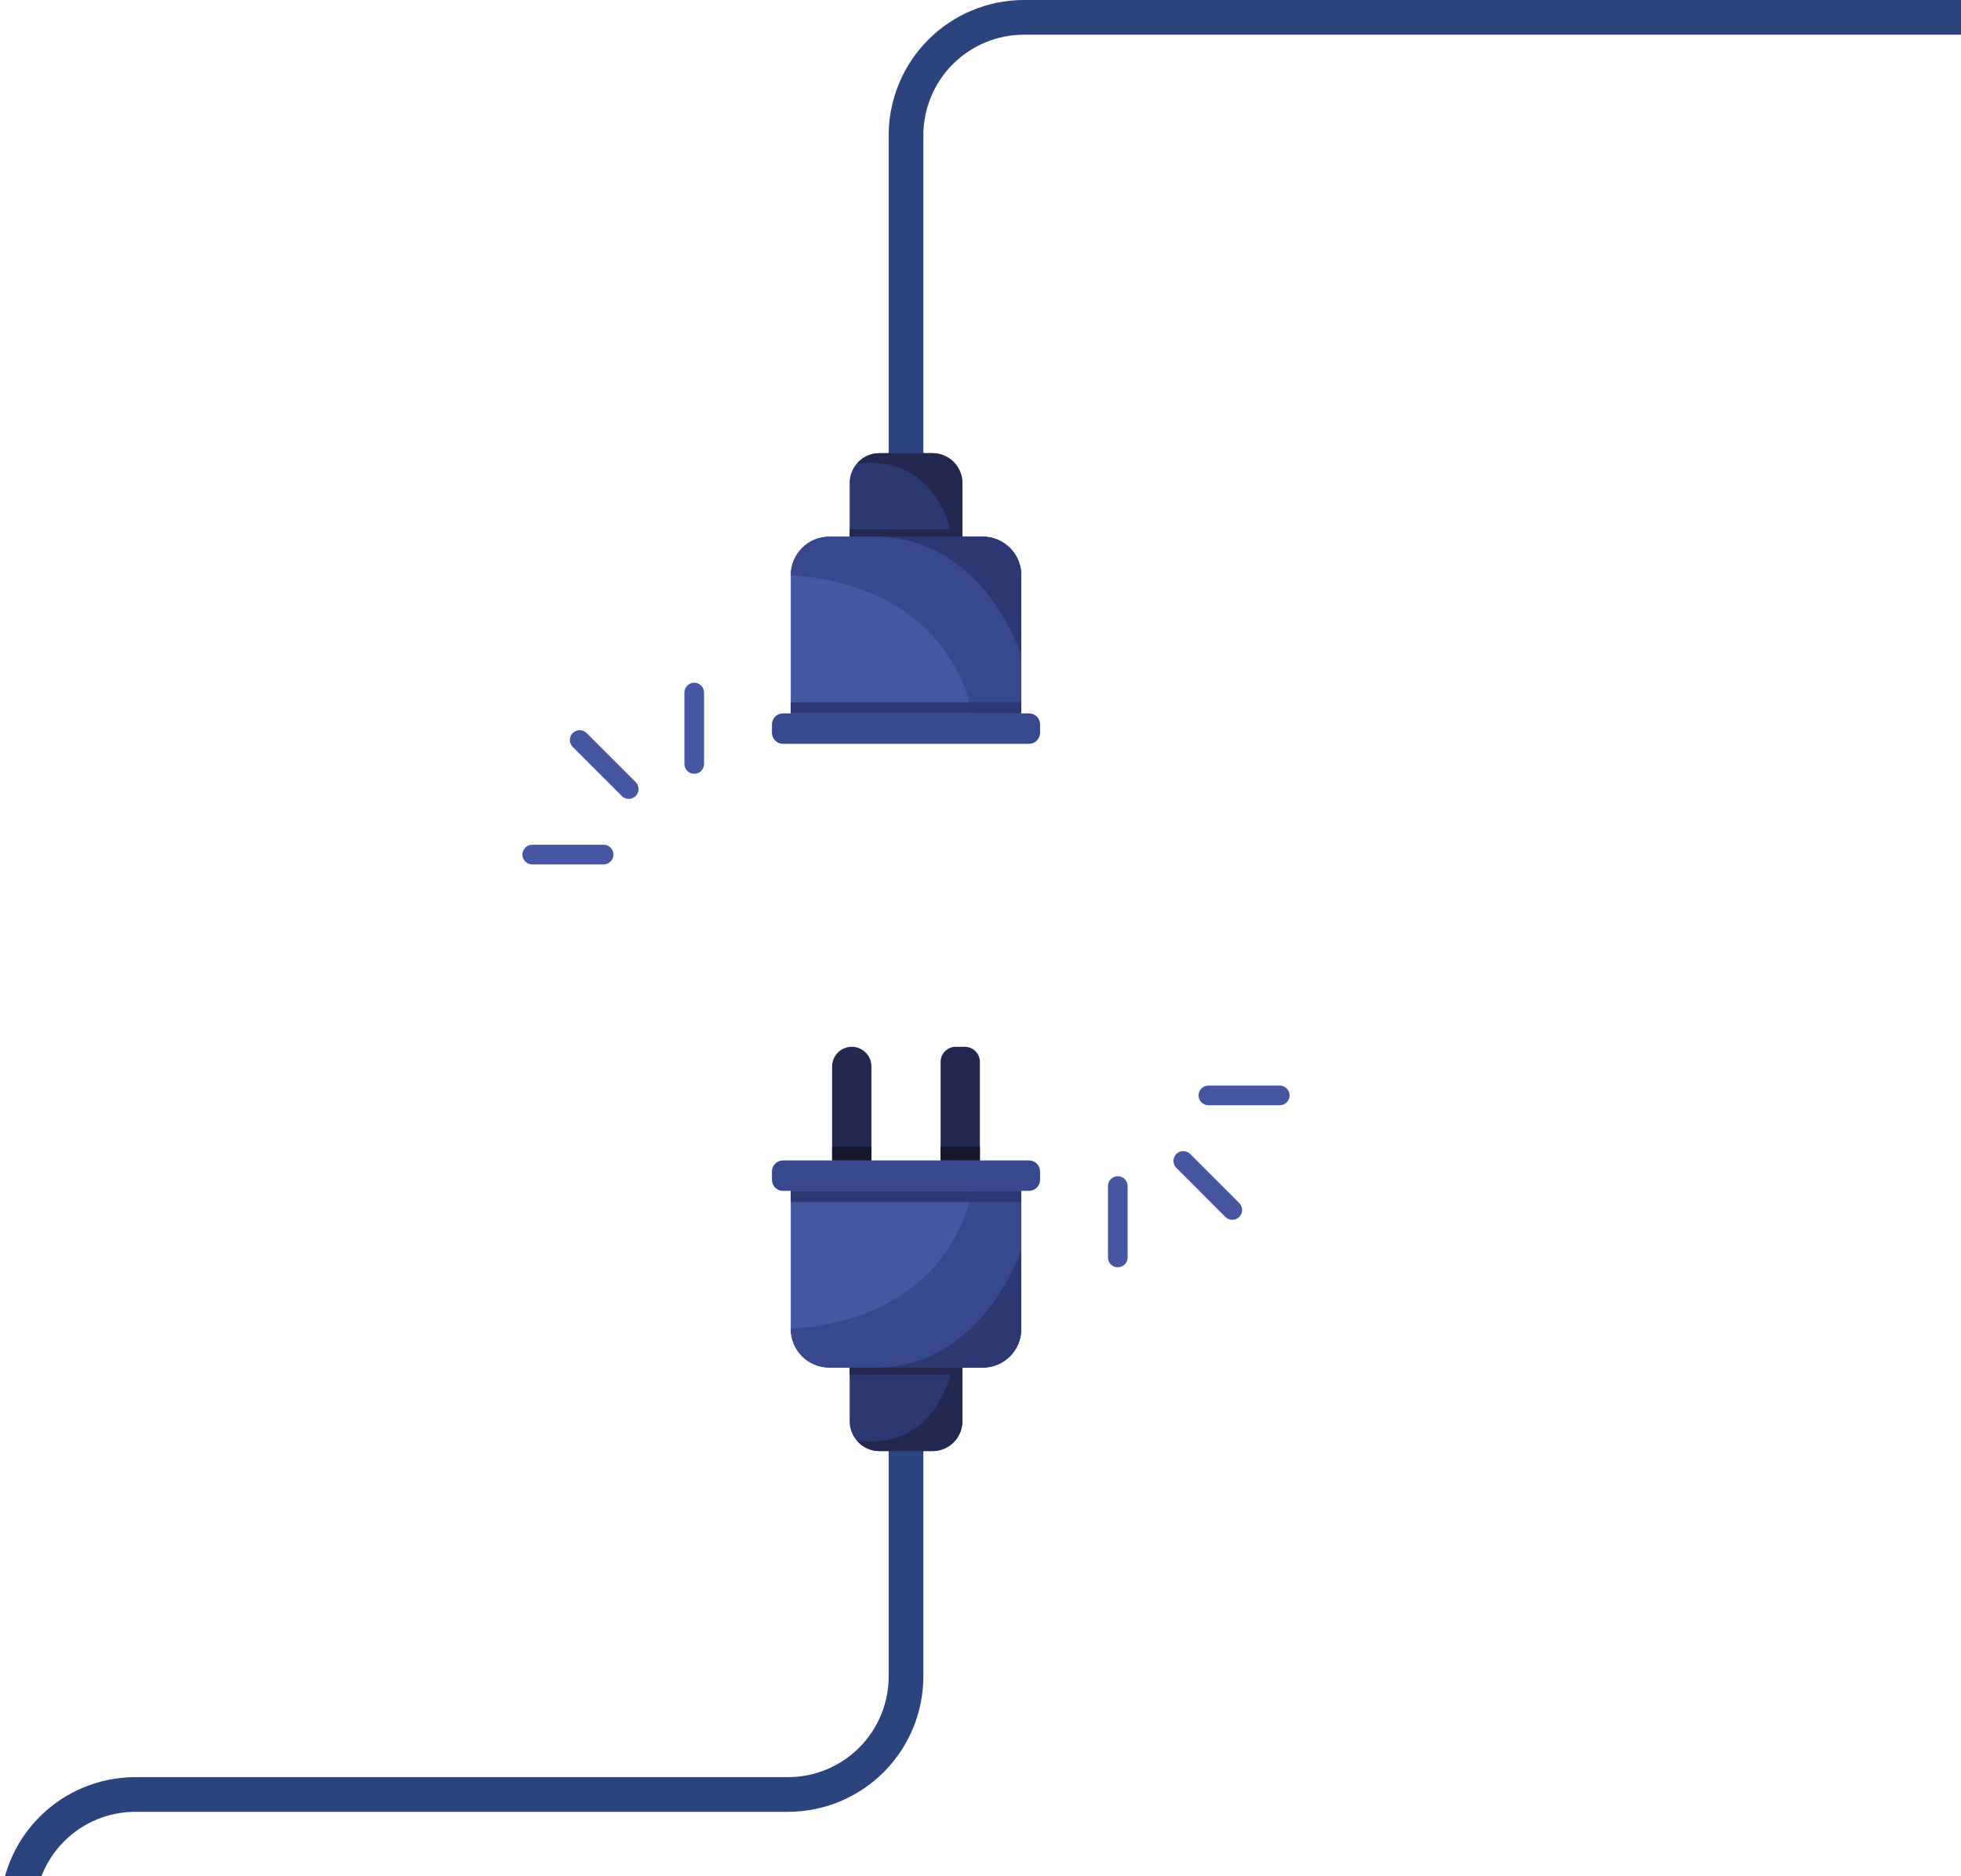 <svg width="697" height="667" viewBox="0 0 697 667" fill="none" xmlns="http://www.w3.org/2000/svg">
<path d="M328.188 442.604V595.989C328.175 608.737 323.108 620.959 314.099 629.974C305.091 638.989 292.876 644.061 280.135 644.075H48.053C38.581 644.086 29.5 647.855 22.803 654.557C16.106 661.258 12.338 670.344 12.328 679.82V711H0V679.82C0.015 667.073 5.082 654.853 14.09 645.839C23.099 636.825 35.313 631.755 48.053 631.741H280.135C289.607 631.729 298.688 627.958 305.385 621.255C312.083 614.553 315.849 605.466 315.86 595.989V442.604H328.188Z" fill="#2C447D"/>
<path d="M342.059 480.63V505.212C342.059 508.03 340.94 510.733 338.948 512.726C336.957 514.719 334.255 515.839 331.439 515.839H312.605C311.068 515.84 309.549 515.507 308.154 514.863C306.759 514.218 305.52 513.278 304.525 512.106V512.103C302.884 510.183 301.983 507.739 301.987 505.212V480.63H342.059Z" fill="#2B3872"/>
<path d="M362.992 423.33V472.431C362.992 476.073 361.546 479.566 358.972 482.14C356.398 484.715 352.907 486.162 349.267 486.161H294.776C291.137 486.161 287.647 484.714 285.074 482.14C282.5 479.565 281.055 476.073 281.054 472.431V423.33H362.992Z" fill="#4656A1"/>
<path d="M365.759 423.33H278.285C277.248 423.33 276.253 422.917 275.519 422.183C274.785 421.449 274.373 420.454 274.373 419.415V416.434C274.373 415.395 274.785 414.4 275.519 413.666C276.253 412.932 277.248 412.519 278.285 412.519H365.759C366.797 412.519 367.792 412.932 368.525 413.666C369.259 414.4 369.671 415.395 369.671 416.434V419.415C369.671 420.454 369.259 421.449 368.525 422.183C367.792 422.917 366.797 423.33 365.759 423.33Z" fill="#38488C"/>
<path d="M309.725 412.52H295.761V379.103C295.761 378.186 295.942 377.277 296.292 376.43C296.643 375.582 297.158 374.812 297.806 374.163C298.454 373.515 299.224 373 300.071 372.649C300.918 372.298 301.826 372.117 302.743 372.117C303.66 372.117 304.568 372.298 305.415 372.649C306.262 373 307.032 373.515 307.68 374.163C308.329 374.812 308.843 375.582 309.194 376.43C309.545 377.277 309.725 378.186 309.725 379.103V412.52Z" fill="#232851"/>
<path d="M339.702 372.117H342.902C344.33 372.117 345.699 372.685 346.708 373.694C347.717 374.704 348.285 376.074 348.285 377.502V412.52H334.32V377.502C334.32 376.074 334.887 374.704 335.896 373.694C336.906 372.685 338.275 372.117 339.702 372.117Z" fill="#232851"/>
<path d="M362.992 423.33V472.431C362.992 476.073 361.546 479.566 358.972 482.14C356.398 484.715 352.907 486.162 349.267 486.161H294.776C291.137 486.161 287.647 484.714 285.074 482.14C282.5 479.565 281.055 476.073 281.054 472.431C339.892 468.341 345.296 423.33 345.296 423.33H362.992Z" fill="#38488C"/>
<path d="M362.992 423.33H281.054V427.289H362.992V423.33Z" fill="#2B3872"/>
<path d="M362.993 444.085V472.433C362.992 476.075 361.546 479.567 358.972 482.142C356.398 484.717 352.907 486.163 349.268 486.163H311.015C349.644 486.163 362.993 444.085 362.993 444.085Z" fill="#2B3872"/>
<path d="M342.058 486.162H301.987V488.728H342.058V486.162Z" fill="#232851"/>
<path d="M309.725 407.628H295.761V412.52H309.725V407.628Z" fill="#15172D"/>
<path d="M348.285 407.628H334.32V412.52H348.285V407.628Z" fill="#15172D"/>
<path d="M342.059 486.162V505.212C342.058 508.031 340.939 510.734 338.948 512.727C336.956 514.719 334.255 515.839 331.438 515.839H312.604C311.067 515.841 309.548 515.508 308.153 514.863C306.758 514.219 305.519 513.278 304.524 512.107V512.104C333.879 515.707 338.362 486.162 338.362 486.162H342.059Z" fill="#232851"/>
<path d="M734.088 0V12.336H363.916C354.443 12.346 345.362 16.116 338.664 22.817C331.967 29.519 328.199 38.605 328.189 48.083V210.185H315.857V48.083C315.872 35.334 320.94 23.112 329.949 14.098C338.959 5.084 351.174 0.014 363.916 0H734.088Z" fill="#2C447D"/>
<path d="M342.059 196.302V171.72C342.059 168.902 340.94 166.199 338.948 164.206C336.957 162.214 334.255 161.094 331.439 161.094H312.605C311.068 161.092 309.549 161.425 308.154 162.07C306.759 162.714 305.52 163.655 304.525 164.826V164.829C302.884 166.749 301.983 169.194 301.987 171.72V196.302H342.059Z" fill="#2B3872"/>
<path d="M362.992 253.603V204.501C362.992 202.698 362.637 200.912 361.947 199.247C361.257 197.581 360.246 196.067 358.972 194.792C357.697 193.517 356.184 192.506 354.519 191.816C352.854 191.126 351.069 190.771 349.267 190.771H294.776C291.137 190.772 287.647 192.218 285.074 194.793C282.5 197.368 281.055 200.86 281.054 204.501V253.603H362.992Z" fill="#4656A1"/>
<path d="M365.759 264.413H278.285C277.248 264.413 276.253 264.001 275.519 263.267C274.785 262.533 274.373 261.537 274.373 260.499V257.517C274.373 257.003 274.474 256.494 274.671 256.019C274.867 255.544 275.156 255.113 275.519 254.749C275.882 254.386 276.314 254.097 276.788 253.901C277.263 253.704 277.771 253.603 278.285 253.603H365.759C366.797 253.603 367.792 254.015 368.525 254.749C369.259 255.483 369.671 256.479 369.671 257.517V260.499C369.671 261.537 369.259 262.533 368.525 263.267C367.792 264.001 366.797 264.413 365.759 264.413Z" fill="#38488C"/>
<path d="M362.992 253.603V204.501C362.992 202.698 362.637 200.912 361.947 199.247C361.257 197.581 360.246 196.067 358.972 194.792C357.697 193.517 356.184 192.506 354.519 191.816C352.854 191.126 351.069 190.771 349.267 190.771H294.776C291.137 190.772 287.647 192.218 285.074 194.793C282.5 197.368 281.055 200.86 281.054 204.501C339.892 208.592 345.296 253.603 345.296 253.603H362.992Z" fill="#38488C"/>
<path d="M362.992 249.644H281.054V253.603H362.992V249.644Z" fill="#2B3872"/>
<path d="M362.993 232.849V204.501C362.992 202.698 362.637 200.912 361.947 199.247C361.258 197.581 360.247 196.067 358.972 194.792C357.698 193.517 356.185 192.506 354.519 191.816C352.854 191.126 351.07 190.771 349.268 190.771H311.015C349.644 190.771 362.993 232.849 362.993 232.849Z" fill="#2B3872"/>
<path d="M342.058 188.207H301.987V190.773H342.058V188.207Z" fill="#232851"/>
<path d="M342.059 190.771V171.72C342.058 168.902 340.939 166.199 338.948 164.206C336.956 162.214 334.255 161.094 331.438 161.094H312.604C311.067 161.092 309.549 161.425 308.153 162.07C306.758 162.714 305.52 163.655 304.524 164.826V164.829C333.879 161.226 338.362 190.771 338.362 190.771H342.059Z" fill="#232851"/>
<path d="M214.548 307.289H189.177C188.251 307.289 187.362 306.92 186.707 306.265C186.052 305.61 185.684 304.721 185.684 303.794C185.684 302.867 186.052 301.978 186.707 301.323C187.362 300.668 188.251 300.3 189.177 300.3H214.548C215.474 300.3 216.363 300.668 217.018 301.323C217.673 301.978 218.041 302.867 218.041 303.794C218.041 304.721 217.673 305.61 217.018 306.265C216.363 306.92 215.474 307.289 214.548 307.289Z" fill="#4656A1"/>
<path d="M246.75 275.069C246.291 275.069 245.837 274.979 245.413 274.803C244.99 274.628 244.605 274.37 244.28 274.046C243.956 273.721 243.699 273.336 243.523 272.912C243.348 272.488 243.257 272.034 243.257 271.575L243.257 246.189C243.257 245.263 243.625 244.374 244.28 243.718C244.935 243.063 245.824 242.695 246.75 242.695C247.676 242.695 248.565 243.063 249.22 243.718C249.875 244.374 250.242 245.263 250.242 246.189V271.575C250.242 272.034 250.152 272.488 249.977 272.912C249.801 273.336 249.544 273.721 249.22 274.046C248.895 274.37 248.51 274.628 248.087 274.803C247.663 274.979 247.209 275.069 246.75 275.069Z" fill="#4656A1"/>
<path d="M223.468 283.994C223.009 283.995 222.555 283.905 222.131 283.729C221.707 283.554 221.322 283.296 220.998 282.971L203.57 265.533C202.915 264.877 202.547 263.988 202.547 263.062C202.547 262.135 202.915 261.246 203.57 260.591C204.225 259.935 205.113 259.567 206.039 259.567C206.965 259.567 207.854 259.935 208.509 260.591L225.937 278.029C226.426 278.518 226.758 279.14 226.893 279.818C227.028 280.496 226.959 281.199 226.694 281.837C226.43 282.476 225.982 283.022 225.408 283.406C224.834 283.79 224.159 283.994 223.468 283.994Z" fill="#4656A1"/>
<path d="M429.497 385.908H454.868C455.795 385.908 456.683 386.276 457.338 386.931C457.993 387.587 458.361 388.475 458.361 389.402C458.361 390.329 457.993 391.218 457.338 391.873C456.683 392.528 455.795 392.897 454.868 392.897H429.497C428.571 392.897 427.683 392.528 427.028 391.873C426.373 391.218 426.005 390.329 426.005 389.402C426.005 388.475 426.373 387.587 427.028 386.931C427.683 386.276 428.571 385.908 429.497 385.908Z" fill="#4656A1"/>
<path d="M397.297 418.126C397.755 418.126 398.209 418.217 398.633 418.392C399.057 418.568 399.442 418.825 399.766 419.15C400.09 419.474 400.348 419.859 400.523 420.283C400.699 420.707 400.789 421.162 400.789 421.621V447.006C400.789 447.933 400.421 448.822 399.766 449.477C399.111 450.133 398.223 450.501 397.297 450.501C396.37 450.501 395.482 450.133 394.827 449.477C394.172 448.822 393.804 447.933 393.804 447.006V421.621C393.804 420.694 394.172 419.805 394.827 419.15C395.482 418.494 396.37 418.126 397.297 418.126Z" fill="#4656A1"/>
<path d="M420.579 409.202C421.037 409.201 421.491 409.291 421.915 409.467C422.339 409.643 422.724 409.9 423.048 410.225L440.477 427.664C441.13 428.319 441.497 429.208 441.497 430.134C441.496 431.06 441.128 431.948 440.474 432.603C439.819 433.257 438.932 433.626 438.006 433.626C437.081 433.627 436.193 433.26 435.538 432.606L418.109 415.167C417.62 414.678 417.288 414.056 417.153 413.378C417.018 412.7 417.088 411.997 417.352 411.359C417.616 410.72 418.064 410.175 418.638 409.791C419.212 409.407 419.888 409.202 420.579 409.202Z" fill="#4656A1"/>
</svg>

